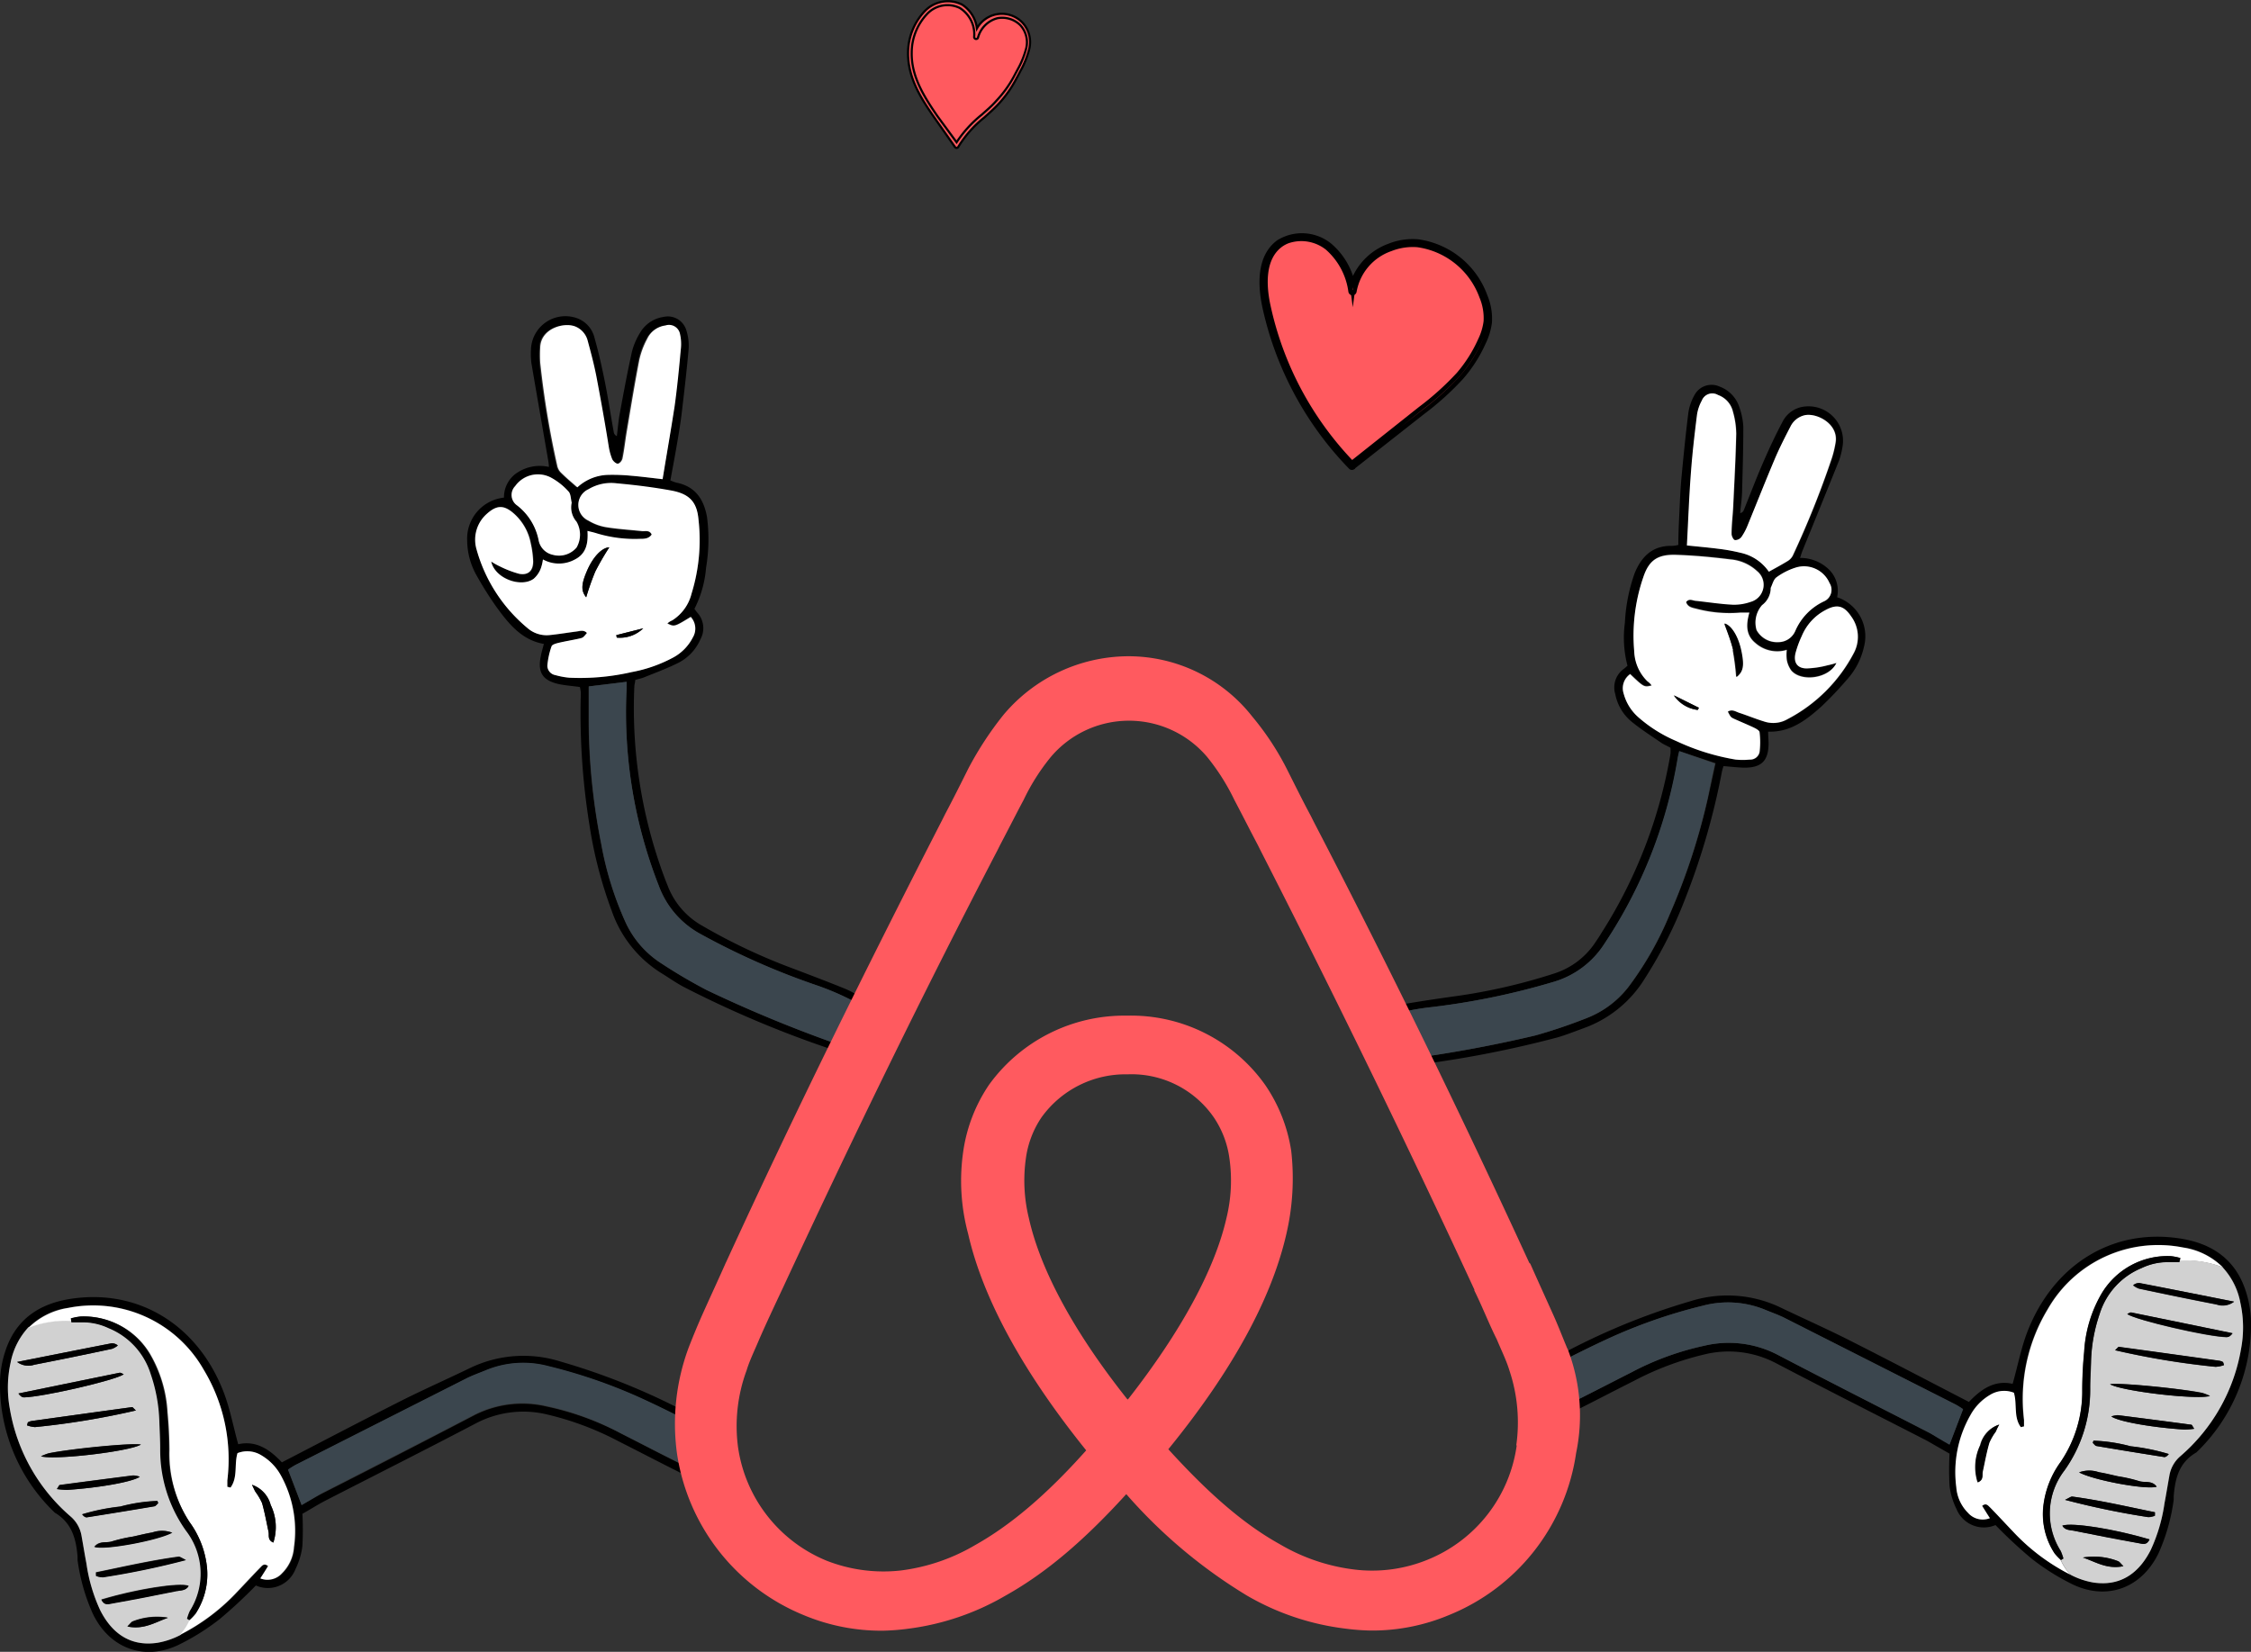<svg xmlns="http://www.w3.org/2000/svg" viewBox="0 0 261.2 191.7"><rect x="0" y="0" width="261.2" height="191.7" fill="#333333" stroke="none"/><defs><style>.cls-1{fill:#d1d1d1;}.cls-2{fill:#fff;}.cls-3{fill:#3b464e;}.cls-4,.cls-5,.cls-6{fill:#ff5a5f;}.cls-4{fill-rule:evenodd;}.cls-5,.cls-6{stroke:#000;stroke-miterlimit:10;}.cls-5{stroke-width:0.5px;}.cls-6{stroke-width:0.25px;}</style></defs><title>Fichier 3</title><g id="Calque_2" data-name="Calque 2"><g id="Calque_1-2" data-name="Calque 1"><path d="M27.64,167.61c2.13-.48,3.7.66,5.07,2.1,4.62-2.39,9.17-4.78,13.76-7.1,2.64-1.33,5.35-2.53,8-3.81A14.26,14.26,0,0,1,65,158a77.81,77.81,0,0,1,18.25,7.91l.11.07c1.53,1,2,2,1.44,3.43a3.24,3.24,0,0,1-3.7,2.3,8.07,8.07,0,0,1-2-.72c-2.46-1.22-4.89-2.5-7.34-3.73a34.6,34.6,0,0,0-8.17-3.08,11.8,11.8,0,0,0-8.36,1c-5.81,3.05-11.68,6-17.52,9-.87.45-1.71,1-2.62,1.5a35.44,35.44,0,0,1,0,3.72,8.19,8.19,0,0,1-.8,2.69A3.43,3.43,0,0,1,29.69,184a55.76,55.76,0,0,1-4.16,3.87,26.7,26.7,0,0,1-4.89,3.06c-4,1.86-8,.31-9.89-3.7A22.52,22.52,0,0,1,9,181.05c0-.13,0-.26,0-.39-.16-2.07-.68-3.95-2.63-5.1A20.57,20.57,0,0,1,0,160.3a12.2,12.2,0,0,1,.63-3.53c1.22-3.71,4-5.53,7.75-6.06,7.8-1.12,14.6,3.12,17.57,10.85C26.68,163.46,27.06,165.5,27.64,167.61Zm-.89,5-.37-.09c0-.25,0-.49,0-.74a20.13,20.13,0,0,0-2.75-12.86,14.75,14.75,0,0,0-15.71-7.16,7.73,7.73,0,0,0-6.69,6.45,13.45,13.45,0,0,0-.09,5.25A21.11,21.11,0,0,0,8.2,176a3.8,3.8,0,0,1,1.27,2.29c.19,1.06.36,2.12.56,3.17a19.33,19.33,0,0,0,1.6,5.42c1.21,2.39,3.25,4.28,6.65,3.77a9,9,0,0,0,2.65-.9,23.89,23.89,0,0,0,6.66-5c.89-.93,1.76-1.88,2.66-2.8.22-.22.45-.58.93-.19-.27.44-.55.89-.9,1.43a2.27,2.27,0,0,0,2.53-.61,4.7,4.7,0,0,0,1.37-3,13.33,13.33,0,0,0-1.58-8.34,6.11,6.11,0,0,0-2.31-2.37,3.09,3.09,0,0,0-2.73-.23C27.16,169.94,27.62,171.45,26.75,172.61ZM35,174.67c.76-.43,1.52-.89,2.31-1.3,5.92-3,11.85-6.05,17.75-9.13a12.27,12.27,0,0,1,8.37-1A32.86,32.86,0,0,1,72,166.34c2.53,1.28,5,2.59,7.58,3.84a6.31,6.31,0,0,0,2.07.6A2.36,2.36,0,0,0,84,168.83c.31-1.14.05-1.74-1.17-2.36-2.6-1.32-5.19-2.67-7.84-3.9a60.88,60.88,0,0,0-11.38-4,11.35,11.35,0,0,0-7.19.46c-.79.33-1.61.61-2.37,1q-9.88,5-19.75,10a9.92,9.92,0,0,0-.88.55Z"/><path class="cls-1" d="M22.05,188l-.27-.17a6.41,6.41,0,0,1,.31-.87,8.14,8.14,0,0,0-.42-9.33,16.18,16.18,0,0,1-3-9.54c0-1.08-.06-2.15-.1-3.23a18.58,18.58,0,0,0-1-5.42,8.46,8.46,0,0,0-4.89-5.33,7,7,0,0,0-3-.68H8.29l0-.18a11.86,11.86,0,0,0-5,.79,8.46,8.46,0,0,0-2.07,4.14,13.45,13.45,0,0,0-.09,5.25A21.11,21.11,0,0,0,8.2,176a3.8,3.8,0,0,1,1.27,2.29c.19,1.06.36,2.12.56,3.17a19.33,19.33,0,0,0,1.6,5.42c1.21,2.39,3.25,4.28,6.65,3.77a9,9,0,0,0,2.65-.9h0A6.23,6.23,0,0,0,22.09,188ZM12.9,155.9a1,1,0,0,1,.75.25,2.22,2.22,0,0,1-.68.39c-3,.64-6,1.26-9,1.84a2.17,2.17,0,0,1-2-.32C5.81,157.3,9.35,156.59,12.9,155.9ZM2.14,161.72q5.88-1.22,11.75-2.41c.13,0,.28.1.47.18-.93.69-9.4,2.64-11.59,2.68C2.56,162.18,2.34,162,2.14,161.72Zm1,3.7a1.53,1.53,0,0,1,.07-.26s0-.09.06-.11a1.55,1.55,0,0,1,.36-.13q5.85-.82,11.71-1.62c.05,0,.11.1.43.39a91.84,91.84,0,0,1-11.71,1.93A3.46,3.46,0,0,1,3.14,165.42ZM4.76,169a5.87,5.87,0,0,1,.89-.35c2.59-.53,9.68-1.23,10.7-1C15,168.45,6.38,169.47,4.76,169Zm3,3.89a9.28,9.28,0,0,1-1.17-.09c.2-.29.26-.46.33-.47q4.26-.57,8.52-1.11a2.7,2.7,0,0,1,.77.15C15.34,172,11.42,172.67,7.78,172.91Zm1.76,2.84a24.18,24.18,0,0,1,4.43-.9,19.12,19.12,0,0,1,4.31-.65l.08.26c-.14.12-.28.33-.44.36q-3.92.66-7.85,1.28C9.91,176.12,9.71,176,9.54,175.75ZM13,178.87a17.31,17.31,0,0,1,2.37-.54c.75-.16,1.5-.36,2.26-.48a3.4,3.4,0,0,1,2.29,0c-1.68.92-7.85,2.05-9,1.66C11.5,178.76,12.38,179.11,13,178.87Zm-1.87,4v-.41c3.19-.65,6.37-1.39,9.6-1.82.16,0,.35.15.83.38a93.59,93.59,0,0,1-9.62,2A2.13,2.13,0,0,1,11.16,182.91Zm3.65,5.86c.34-.33.45-.52.62-.58a7.75,7.75,0,0,1,4.07-.43C18.07,188.24,16.71,189.16,14.81,188.77Zm5.75-4.12c-2.51.51-5,1-7.55,1.45-.44.08-.91.26-1.23-.44,4-1.2,9-2,10.12-1.6C21.59,184.6,21,184.56,20.56,184.65Z"/><path class="cls-2" d="M32.6,171.24a6.11,6.11,0,0,0-2.31-2.37,3.09,3.09,0,0,0-2.73-.23c-.4,1.3.06,2.81-.81,4l-.37-.09c0-.25,0-.49,0-.74a20.13,20.13,0,0,0-2.75-12.86,14.75,14.75,0,0,0-15.71-7.16,8.36,8.36,0,0,0-4.62,2.31,11.86,11.86,0,0,1,5-.79l0-.3a6,6,0,0,1,1.15-.22,8.91,8.91,0,0,1,8,4.39,15.06,15.06,0,0,1,2,6.74c.14,1.45.21,2.91.22,4.37A14.56,14.56,0,0,0,22,176.65a10.76,10.76,0,0,1,2,5.08,8.3,8.3,0,0,1-1.3,5.53,5.84,5.84,0,0,1-.69.72,6.23,6.23,0,0,1-1.15,1.76,23.76,23.76,0,0,0,6.65-5c.89-.93,1.76-1.88,2.66-2.8.22-.22.45-.58.93-.19-.27.44-.55.89-.9,1.43a2.27,2.27,0,0,0,2.53-.61,4.7,4.7,0,0,0,1.37-3A13.33,13.33,0,0,0,32.6,171.24ZM31.72,179c-.71-.3-.47-.84-.56-1.25-.24-1.11-.44-2.24-.75-3.33a7,7,0,0,0-.77-1.31c-.12-.2-.2-.41-.4-.81a3.38,3.38,0,0,1,2.17,2.34A5.85,5.85,0,0,1,31.72,179Z"/><path class="cls-3" d="M35,174.67l-1.57-4.13a9.92,9.92,0,0,1,.88-.55q9.87-5,19.75-10c.76-.39,1.58-.67,2.37-1a11.35,11.35,0,0,1,7.19-.46,60.88,60.88,0,0,1,11.38,4c2.65,1.23,5.24,2.58,7.84,3.9,1.22.62,1.48,1.22,1.17,2.36a2.36,2.36,0,0,1-2.38,1.95,6.31,6.31,0,0,1-2.07-.6c-2.54-1.25-5.05-2.56-7.58-3.84a32.86,32.86,0,0,0-8.55-3.13,12.27,12.27,0,0,0-8.37,1c-5.9,3.08-11.83,6.09-17.75,9.13C36.5,173.78,35.74,174.24,35,174.67Z"/><path d="M8.21,153a6,6,0,0,1,1.15-.22,8.91,8.91,0,0,1,8,4.39,15.06,15.06,0,0,1,2,6.74c.14,1.45.21,2.91.22,4.37A14.56,14.56,0,0,0,22,176.65a10.76,10.76,0,0,1,2,5.08,8.3,8.3,0,0,1-1.3,5.53,7.56,7.56,0,0,1-.73.77l-.27-.17a6.41,6.41,0,0,1,.31-.87,8.14,8.14,0,0,0-.42-9.33,16.18,16.18,0,0,1-3-9.54c0-1.08-.06-2.15-.1-3.23a18.58,18.58,0,0,0-1-5.42,8.46,8.46,0,0,0-4.89-5.33,7,7,0,0,0-3-.68H8.29Z"/><path d="M15.77,163.69a91.84,91.84,0,0,1-11.71,1.93,3.46,3.46,0,0,1-.92-.2,1.53,1.53,0,0,1,.07-.26s0-.09.06-.11a1.55,1.55,0,0,1,.36-.13q5.85-.82,11.71-1.62C15.39,163.29,15.45,163.4,15.77,163.69Z"/><path d="M14.36,159.49c-.93.69-9.4,2.64-11.59,2.68-.21,0-.43-.16-.63-.45q5.88-1.22,11.75-2.41C14,159.28,14.17,159.41,14.36,159.49Z"/><path d="M11.15,182.5c3.19-.65,6.37-1.39,9.6-1.82.16,0,.35.15.83.38a93.59,93.59,0,0,1-9.62,2,2.13,2.13,0,0,1-.8-.17Z"/><path d="M11.78,185.66c4-1.2,9-2,10.12-1.6-.31.54-.9.5-1.34.59-2.51.51-5,1-7.55,1.45C12.57,186.18,12.1,186.36,11.78,185.66Z"/><path d="M2,158.06c3.84-.76,7.38-1.47,10.93-2.16a1,1,0,0,1,.75.25,2.22,2.22,0,0,1-.68.39c-3,.64-6,1.26-9,1.84A2.17,2.17,0,0,1,2,158.06Z"/><path d="M16.35,167.65c-1.35.8-10,1.82-11.59,1.37a5.87,5.87,0,0,1,.89-.35C8.24,168.14,15.33,167.44,16.35,167.65Z"/><path d="M20,177.88c-1.68.92-7.85,2.05-9,1.66.55-.78,1.43-.43,2.08-.67a17.31,17.31,0,0,1,2.37-.54c.75-.16,1.5-.36,2.26-.48A3.4,3.4,0,0,1,20,177.88Z"/><path d="M16.23,171.39c-.89.6-4.81,1.28-8.45,1.52a9.28,9.28,0,0,1-1.17-.09c.2-.29.26-.46.33-.47q4.26-.57,8.52-1.11A2.7,2.7,0,0,1,16.23,171.39Z"/><path d="M18.36,174.46c-.14.12-.28.33-.44.36q-3.92.66-7.85,1.28c-.16,0-.36-.15-.53-.35a24.18,24.18,0,0,1,4.43-.9,19.12,19.12,0,0,1,4.31-.65Z"/><path d="M29.24,172.33a3.38,3.38,0,0,1,2.17,2.34,5.85,5.85,0,0,1,.31,4.36c-.71-.3-.47-.84-.56-1.25-.24-1.11-.44-2.24-.75-3.33a7,7,0,0,0-.77-1.31C29.52,172.94,29.44,172.73,29.24,172.33Z"/><path d="M19.5,187.76c-1.43.48-2.79,1.4-4.69,1,.34-.33.45-.52.62-.58A7.75,7.75,0,0,1,19.5,187.76Z"/><path d="M235.25,154.56c3-7.73,9.77-12,17.57-10.85,3.72.53,6.53,2.35,7.75,6.06a12.2,12.2,0,0,1,.63,3.53,20.57,20.57,0,0,1-6.34,15.26c-2,1.15-2.47,3-2.63,5.1,0,.13,0,.26,0,.39a22.52,22.52,0,0,1-1.74,6.17c-1.92,4-5.86,5.56-9.89,3.7a26.7,26.7,0,0,1-4.89-3.06,55.76,55.76,0,0,1-4.16-3.87,3.43,3.43,0,0,1-4.53-1.88,8.19,8.19,0,0,1-.8-2.69,35.44,35.44,0,0,1,0-3.72c-.91-.52-1.75-1-2.62-1.5-5.84-3-11.7-5.95-17.52-9a11.8,11.8,0,0,0-8.36-1,34.6,34.6,0,0,0-8.17,3.08c-2.45,1.23-4.88,2.51-7.34,3.73a7.94,7.94,0,0,1-2,.72,3.24,3.24,0,0,1-3.7-2.3c-.52-1.44-.09-2.45,1.44-3.43l.11-.07A77.81,77.81,0,0,1,196.19,151a14.25,14.25,0,0,1,10.52.79c2.67,1.28,5.38,2.48,8,3.81,4.59,2.32,9.14,4.71,13.76,7.1,1.37-1.44,2.94-2.58,5.07-2.1C234.14,158.5,234.52,156.46,235.25,154.56Zm-1.61,7.08a3.09,3.09,0,0,0-2.73.23,6.11,6.11,0,0,0-2.31,2.37,13.33,13.33,0,0,0-1.58,8.34,4.7,4.7,0,0,0,1.37,3,2.27,2.27,0,0,0,2.53.61c-.35-.54-.63-1-.9-1.43.48-.39.71,0,.93.19.9.92,1.77,1.87,2.66,2.8a23.89,23.89,0,0,0,6.66,5,9,9,0,0,0,2.65.9c3.4.51,5.44-1.38,6.65-3.77a19.33,19.33,0,0,0,1.6-5.42c.2-1.05.37-2.11.56-3.17A3.8,3.8,0,0,1,253,169a21.11,21.11,0,0,0,7.06-12.54,13.26,13.26,0,0,0-.09-5.25,7.73,7.73,0,0,0-6.69-6.45,14.76,14.76,0,0,0-15.71,7.16,20.13,20.13,0,0,0-2.75,12.86c0,.25,0,.49,0,.74l-.37.09C233.58,164.45,234,162.94,233.64,161.64Zm-5.85,1.9a9.92,9.92,0,0,0-.88-.55q-9.87-5-19.75-10c-.76-.39-1.58-.67-2.37-1a11.35,11.35,0,0,0-7.19-.46,60.88,60.88,0,0,0-11.38,4c-2.65,1.23-5.24,2.58-7.84,3.9-1.21.62-1.48,1.22-1.17,2.36a2.36,2.36,0,0,0,2.38,1.95,6.31,6.31,0,0,0,2.07-.6c2.54-1.25,5.05-2.56,7.58-3.84a32.86,32.86,0,0,1,8.55-3.13,12.27,12.27,0,0,1,8.37,1c5.9,3.08,11.83,6.09,17.75,9.13.79.41,1.55.87,2.31,1.3Z"/><path class="cls-1" d="M239.11,181a6.23,6.23,0,0,0,1.15,1.76h0a9,9,0,0,0,2.65.9c3.4.51,5.44-1.38,6.65-3.77a19.33,19.33,0,0,0,1.6-5.42c.2-1.05.37-2.11.56-3.17A3.8,3.8,0,0,1,253,169a21.11,21.11,0,0,0,7.06-12.54,13.26,13.26,0,0,0-.09-5.25,8.37,8.37,0,0,0-2.07-4.14,11.86,11.86,0,0,0-5-.79l0,.18h-1.36a7,7,0,0,0-3,.68,8.48,8.48,0,0,0-4.89,5.33,18.58,18.58,0,0,0-1,5.42c0,1.08-.11,2.15-.1,3.23a16.11,16.11,0,0,1-3,9.54,8.16,8.16,0,0,0-.42,9.33,6.41,6.41,0,0,1,.31.87l-.27.17Zm20.12-29.92a2.17,2.17,0,0,1-2.05.32c-3-.58-6-1.2-9-1.84a2.22,2.22,0,0,1-.68-.39,1,1,0,0,1,.75-.25C251.85,149.59,255.39,150.3,259.23,151.06Zm-.8,4.11c-2.19,0-10.66-2-11.59-2.68.19-.08.34-.21.47-.18q5.88,1.19,11.75,2.41C258.86,155,258.64,155.18,258.43,155.17Zm-1.29,3.45a92.13,92.13,0,0,1-11.71-1.93c.32-.29.38-.4.43-.39q5.87.8,11.71,1.62a1.55,1.55,0,0,1,.36.13.2.2,0,0,1,.06.11,1.53,1.53,0,0,1,.07.26A3.46,3.46,0,0,1,257.14,158.62Zm-12.29,2c1-.21,8.11.49,10.7,1a5.87,5.87,0,0,1,.89.35C254.83,162.47,246.2,161.45,244.85,160.65Zm.12,3.74a2.7,2.7,0,0,1,.77-.15q4.26.54,8.52,1.11c.08,0,.13.18.33.47a9.28,9.28,0,0,1-1.17.09C249.78,165.67,245.86,165,245,164.39Zm6.16,4.71q-3.93-.61-7.85-1.28c-.16,0-.3-.24-.44-.36l.08-.26a19.12,19.12,0,0,1,4.31.65,24.18,24.18,0,0,1,4.43.9C251.49,169,251.29,169.12,251.13,169.1Zm-.88,3.44c-1.15.39-7.32-.74-9-1.66a3.37,3.37,0,0,1,2.28,0c.76.12,1.51.32,2.26.48a17.31,17.31,0,0,1,2.37.54C248.82,172.11,249.7,171.76,250.25,172.54Zm-1,3.54a93.59,93.59,0,0,1-9.62-2c.48-.23.67-.4.83-.38,3.24.43,6.41,1.17,9.6,1.82v.41A2.13,2.13,0,0,1,249.24,176.08Zm-7.54,4.68a7.75,7.75,0,0,1,4.07.43c.17.06.28.25.62.58C244.49,182.16,243.14,181.24,241.7,180.76Zm-2.39-3.7c1.13-.39,6.08.4,10.11,1.6-.32.7-.78.52-1.23.44-2.52-.48-5-.94-7.55-1.45C240.2,177.56,239.61,177.6,239.31,177.06Z"/><path class="cls-2" d="M227,172.58a4.7,4.7,0,0,0,1.37,3,2.27,2.27,0,0,0,2.53.61c-.35-.54-.63-1-.9-1.43.48-.39.71,0,.93.19.9.92,1.77,1.87,2.66,2.8a23.76,23.76,0,0,0,6.65,5,6.23,6.23,0,0,1-1.15-1.76,5.84,5.84,0,0,1-.69-.72,8.3,8.3,0,0,1-1.3-5.53,10.76,10.76,0,0,1,2-5.08,14.56,14.56,0,0,0,2.51-8.39c0-1.46.08-2.92.22-4.37a15.06,15.06,0,0,1,2-6.74,8.91,8.91,0,0,1,8-4.39A5.83,5.83,0,0,1,253,146l-.05.3a11.86,11.86,0,0,1,5,.79,8.32,8.32,0,0,0-4.62-2.31,14.76,14.76,0,0,0-15.71,7.16,20.13,20.13,0,0,0-2.75,12.86c0,.25,0,.49,0,.74l-.37.09c-.87-1.16-.41-2.67-.81-4a3.09,3.09,0,0,0-2.73.23,6.11,6.11,0,0,0-2.31,2.37A13.33,13.33,0,0,0,227,172.58Zm2.77-4.91a3.38,3.38,0,0,1,2.17-2.34c-.2.4-.28.61-.4.81a6.45,6.45,0,0,0-.76,1.31c-.32,1.09-.52,2.22-.76,3.33-.09.41.15.95-.56,1.25A5.85,5.85,0,0,1,229.79,167.67Z"/><path class="cls-3" d="M226.22,167.67l1.57-4.13a9.92,9.92,0,0,0-.88-.55q-9.87-5-19.75-10c-.76-.39-1.58-.67-2.37-1a11.35,11.35,0,0,0-7.19-.46,60.88,60.88,0,0,0-11.38,4c-2.65,1.23-5.24,2.58-7.84,3.9-1.21.62-1.48,1.22-1.17,2.36a2.36,2.36,0,0,0,2.38,1.95,6.31,6.31,0,0,0,2.07-.6c2.54-1.25,5.05-2.56,7.58-3.84a32.86,32.86,0,0,1,8.55-3.13,12.27,12.27,0,0,1,8.37,1c5.9,3.08,11.83,6.09,17.75,9.13C224.7,166.78,225.46,167.24,226.22,167.67Z"/><path d="M253,146a5.83,5.83,0,0,0-1.15-.22,8.91,8.91,0,0,0-8,4.39,15.06,15.06,0,0,0-2,6.74c-.14,1.45-.21,2.91-.22,4.37a14.56,14.56,0,0,1-2.51,8.39,10.76,10.76,0,0,0-2,5.08,8.3,8.3,0,0,0,1.3,5.53,7.56,7.56,0,0,0,.73.77l.27-.17a6.41,6.41,0,0,0-.31-.87,8.16,8.16,0,0,1,.42-9.33,16.11,16.11,0,0,0,3-9.54c0-1.08.06-2.15.1-3.23a18.58,18.58,0,0,1,1-5.42,8.48,8.48,0,0,1,4.89-5.33,7,7,0,0,1,3-.68h1.36Z"/><path d="M245.43,156.69a92.13,92.13,0,0,0,11.71,1.93,3.46,3.46,0,0,0,.92-.2,1.53,1.53,0,0,0-.07-.26.2.2,0,0,0-.06-.11,1.55,1.55,0,0,0-.36-.13q-5.85-.82-11.71-1.62C245.81,156.29,245.75,156.4,245.43,156.69Z"/><path d="M246.84,152.49c.93.69,9.4,2.64,11.59,2.68.21,0,.43-.16.63-.45q-5.88-1.22-11.75-2.41C247.18,152.28,247,152.41,246.84,152.49Z"/><path d="M250.05,175.5c-3.19-.65-6.36-1.39-9.6-1.82-.16,0-.35.15-.83.38a93.59,93.59,0,0,0,9.62,2,2.13,2.13,0,0,0,.8-.17Z"/><path d="M249.42,178.66c-4-1.2-9-2-10.11-1.6.3.54.89.5,1.33.59,2.51.51,5,1,7.55,1.45C248.64,179.18,249.1,179.36,249.42,178.66Z"/><path d="M259.23,151.06c-3.84-.76-7.38-1.47-10.93-2.16a1,1,0,0,0-.75.25,2.22,2.22,0,0,0,.68.39c3,.64,6,1.26,9,1.84A2.17,2.17,0,0,0,259.23,151.06Z"/><path d="M244.85,160.65c1.35.8,10,1.82,11.59,1.37a5.87,5.87,0,0,0-.89-.35C253,161.14,245.87,160.44,244.85,160.65Z"/><path d="M241.26,170.88c1.67.92,7.84,2.05,9,1.66-.55-.78-1.43-.43-2.08-.67a17.31,17.31,0,0,0-2.37-.54c-.75-.16-1.5-.36-2.26-.48A3.37,3.37,0,0,0,241.26,170.88Z"/><path d="M245,164.39c.89.6,4.81,1.28,8.45,1.52a9.28,9.28,0,0,0,1.17-.09c-.2-.29-.25-.46-.33-.47q-4.26-.57-8.52-1.11A2.7,2.7,0,0,0,245,164.39Z"/><path d="M242.84,167.46c.14.12.28.33.44.36q3.91.66,7.85,1.28c.16,0,.36-.15.53-.35a24.18,24.18,0,0,0-4.43-.9,19.12,19.12,0,0,0-4.31-.65Z"/><path d="M232,165.33a3.38,3.38,0,0,0-2.17,2.34,5.85,5.85,0,0,0-.31,4.36c.71-.3.47-.84.56-1.25.24-1.11.44-2.24.76-3.33a6.45,6.45,0,0,1,.76-1.31C231.68,165.94,231.76,165.73,232,165.33Z"/><path d="M241.7,180.76c1.44.48,2.79,1.4,4.69,1-.34-.33-.45-.52-.62-.58A7.75,7.75,0,0,0,241.7,180.76Z"/><path d="M67.29,79.73c-.92-.13-1.74-.18-2.54-.36-1.8-.43-2.38-1.36-2-3.19.08-.46.22-.91.36-1.45-2.52-.44-4-2.24-5.41-4.16a39.9,39.9,0,0,1-2.33-3.67,8.36,8.36,0,0,1-1.16-4.15,4.79,4.79,0,0,1,4.27-5,3.4,3.4,0,0,1,1.71-3,4.72,4.72,0,0,1,3.5-.56c0-.37-.06-.66-.11-.94-.64-3.71-1.29-7.42-1.92-11.13a8.67,8.67,0,0,1-.05-1.53,4,4,0,0,1,5.17-3.72A3.23,3.23,0,0,1,69,39.26c.49,1.73.88,3.5,1.23,5.26s.65,3.79,1,5.68a.57.57,0,0,0,.35.41c.11-.9.18-1.8.35-2.69.44-2.39.88-4.78,1.41-7.15a8,8,0,0,1,.93-2.15A3.78,3.78,0,0,1,77,36.78a2.23,2.23,0,0,1,2.62,1.49,5.83,5.83,0,0,1,.29,2.19c-.22,2.54-.52,5.07-.82,7.6-.16,1.29-.38,2.56-.6,3.84s-.46,2.53-.7,3.85a4.9,4.9,0,0,0,.68.26c2.21.43,3.2,1.93,3.57,4a19.92,19.92,0,0,1-.11,5.87,12.72,12.72,0,0,1-1.35,4.78c.11.15.21.3.33.44a2.66,2.66,0,0,1,.37,3.08,5.52,5.52,0,0,1-2.52,2.72c-1.28.65-2.65,1.15-4,1.7-.32.13-.67.2-1.05.31,0,.25-.08.47-.1.7a56.2,56.2,0,0,0,3.47,22.17c.13.37.29.73.43,1.1a9,9,0,0,0,3.93,4.53,67.84,67.84,0,0,0,10.41,4.93c2.05.78,4.1,1.55,6.14,2.38a9.23,9.23,0,0,1,1.94,1.08,3.37,3.37,0,0,1,1.44,3.28c-.21,2-1.63,3.82-4.33,2.88a123.83,123.83,0,0,1-17.56-7.35c-1-.51-1.87-1.15-2.81-1.72A13.81,13.81,0,0,1,71,105.75a50,50,0,0,1-2.6-10,81.52,81.52,0,0,1-1-15.37A5.91,5.91,0,0,0,67.29,79.73ZM57,65.17a7.74,7.74,0,0,0,1,.56,11.83,11.83,0,0,0,2.29.87c1.07.2,1.65-.36,1.63-1.45a11.41,11.41,0,0,0-.28-2.09,6.15,6.15,0,0,0-2-3.49c-1.15-1-2-1-3.09.07a4,4,0,0,0-1.21,4.08,18.18,18.18,0,0,0,5.89,9.15,3.38,3.38,0,0,0,2.63.84c1-.1,2-.27,3-.4.44,0,.91-.26,1.3.16-.44.53-.44.55-.9.65-.81.18-1.62.31-2.42.5-.28.07-.71.19-.78.39a9.09,9.09,0,0,0-.52,2.25,1.12,1.12,0,0,0,.93,1.09,8.79,8.79,0,0,0,1.61.3A26.74,26.74,0,0,0,73.29,78a16.41,16.41,0,0,0,4.84-1.74,5.46,5.46,0,0,0,2.27-2.32,2,2,0,0,0-.24-2.39c-1.9,1.16-1.9,1.16-2.71.76A1.8,1.8,0,0,1,78,72a5.13,5.13,0,0,0,2.25-3.07,21,21,0,0,0,.8-8.6c-.23-2.07-1.08-3-3.18-3.35s-4.19-.64-6.29-.83a5.1,5.1,0,0,0-3.29.68,2,2,0,0,0,0,3.65,5.78,5.78,0,0,0,2,.75c1.38.23,2.79.31,4.19.46.4,0,.88-.16,1.14.4-.31.54-.86.48-1.35.5a15.2,15.2,0,0,1-5.1-.66c-.29-.1-.58-.16-1-.26.09,1.43-.14,2.64-1.45,3.31a3.84,3.84,0,0,1-3.72,0A4.78,4.78,0,0,1,62.74,66,3,3,0,0,1,62,67.15C60.51,68.23,57.47,67.12,57,65.17Zm11.3,14.49c0,1.42,0,2.75,0,4.08a73.89,73.89,0,0,0,1.44,14.14,38.43,38.43,0,0,0,2.8,9.07,11.2,11.2,0,0,0,4.07,4.78A61.32,61.32,0,0,0,82,114.9a154.42,154.42,0,0,0,14.86,6.17,3.69,3.69,0,0,0,.56.19,2.36,2.36,0,0,0,3-2,2.58,2.58,0,0,0-1.4-3.07A31.6,31.6,0,0,0,95,114.43a84.59,84.59,0,0,1-13.75-6.06,10.47,10.47,0,0,1-4.8-5.58A55,55,0,0,1,72.7,80c0-.26,0-.53,0-.86Zm8.55-24c.48-2.94,1-5.72,1.37-8.51.3-2.18.51-4.36.71-6.55a5.15,5.15,0,0,0-.19-1.74,1.3,1.3,0,0,0-1.69-1A2.71,2.71,0,0,0,75,39.31a9.57,9.57,0,0,0-.91,2.4c-.54,2.77-1,5.56-1.46,8.34-.18,1.05-.29,2.1-.5,3.14,0,.25-.35.62-.54.62s-.55-.29-.66-.53a6.72,6.72,0,0,1-.4-1.46c-.48-2.71-.92-5.42-1.43-8.12-.26-1.38-.62-2.75-1-4.11a2.44,2.44,0,0,0-1.38-1.67c-1.32-.57-4.08.18-4.14,2.41a14.72,14.72,0,0,0,0,1.76,106.84,106.84,0,0,0,2,12.06,1.6,1.6,0,0,0,.47.76c.58.57,1.2,1.09,1.84,1.65a5.47,5.47,0,0,1,3.7-1.45,22.26,22.26,0,0,1,2.58.1C74.4,55.31,75.56,55.46,76.89,55.61ZM66.34,58.34c-.11-.43-.1-1-.37-1.27a7.57,7.57,0,0,0-2-1.61,3.24,3.24,0,0,0-4.21.93A1.47,1.47,0,0,0,60,58.62a6.76,6.76,0,0,1,2.5,4,2.13,2.13,0,0,0,1.66,1.74,2.69,2.69,0,0,0,2.75-.84,3,3,0,0,0,0-3A2.51,2.51,0,0,1,66.34,58.34Z"/><path class="cls-2" d="M57,65.17c.43,2,3.47,3.06,4.92,2A3,3,0,0,0,62.74,66,4.78,4.78,0,0,0,63,64.92a3.84,3.84,0,0,0,3.72,0c1.31-.67,1.54-1.88,1.45-3.31.39.1.68.16,1,.26a15.2,15.2,0,0,0,5.1.66c.49,0,1,0,1.35-.5-.26-.56-.74-.35-1.14-.4-1.4-.15-2.81-.23-4.19-.46a5.78,5.78,0,0,1-2-.75,2,2,0,0,1,0-3.65,5.1,5.1,0,0,1,3.29-.68c2.1.19,4.21.45,6.29.83s3,1.28,3.18,3.35a21,21,0,0,1-.8,8.6A5.13,5.13,0,0,1,78,72a1.8,1.8,0,0,0-.56.36c.81.4.81.4,2.71-.76a2,2,0,0,1,.24,2.39,5.46,5.46,0,0,1-2.27,2.32A16.41,16.41,0,0,1,73.29,78a26.74,26.74,0,0,1-7.24.65,8.79,8.79,0,0,1-1.61-.3,1.12,1.12,0,0,1-.93-1.09A9.09,9.09,0,0,1,64,75c.07-.2.5-.32.78-.39.8-.19,1.61-.32,2.42-.5.46-.1.46-.12.9-.65-.39-.42-.86-.21-1.3-.16-1,.13-2,.3-3,.4a3.38,3.38,0,0,1-2.63-.84,18.18,18.18,0,0,1-5.89-9.15,4,4,0,0,1,1.21-4.08c1.12-1,1.94-1.06,3.09-.07a6.15,6.15,0,0,1,2,3.49,11.41,11.41,0,0,1,.28,2.09c0,1.09-.56,1.65-1.63,1.45A11.83,11.83,0,0,1,58,65.73,7.74,7.74,0,0,1,57,65.17ZM70.7,63.52c-.86,0-1.91,1.16-2.57,2.67s-.74,2.32-.11,3.1a30.23,30.23,0,0,1,1.06-3A31.82,31.82,0,0,1,70.7,63.52Zm.81,10.19.06.28a3.89,3.89,0,0,0,3.07-1.07Z"/><path class="cls-3" d="M68.34,79.66l4.37-.54c0,.33,0,.6,0,.86a55,55,0,0,0,3.73,22.81,10.47,10.47,0,0,0,4.8,5.58A84.59,84.59,0,0,0,95,114.43a31.6,31.6,0,0,1,4.09,1.78,2.58,2.58,0,0,1,1.4,3.07,2.36,2.36,0,0,1-3,2,3.69,3.69,0,0,1-.56-.19A154.42,154.42,0,0,1,82,114.9a61.32,61.32,0,0,1-5.36-3.17A11.2,11.2,0,0,1,72.58,107a38.43,38.43,0,0,1-2.8-9.07,73.89,73.89,0,0,1-1.44-14.14C68.33,82.41,68.34,81.08,68.34,79.66Z"/><path class="cls-2" d="M76.89,55.61c-1.33-.15-2.49-.3-3.66-.4a22.26,22.26,0,0,0-2.58-.1A5.47,5.47,0,0,0,67,56.56c-.64-.56-1.26-1.08-1.84-1.65a1.6,1.6,0,0,1-.47-.76,106.84,106.84,0,0,1-2-12.06,14.72,14.72,0,0,1,0-1.76c.06-2.23,2.82-3,4.14-2.41a2.44,2.44,0,0,1,1.38,1.67c.37,1.36.73,2.73,1,4.11.51,2.7,1,5.41,1.43,8.12a6.72,6.72,0,0,0,.4,1.46c.11.24.44.54.66.53s.5-.37.54-.62c.21-1,.32-2.09.5-3.14.47-2.78.92-5.57,1.46-8.34a9.57,9.57,0,0,1,.91-2.4,2.71,2.71,0,0,1,2.11-1.54,1.3,1.3,0,0,1,1.69,1A5.15,5.15,0,0,1,79,40.55c-.2,2.19-.41,4.37-.71,6.55C77.86,49.89,77.37,52.67,76.89,55.61Z"/><path class="cls-2" d="M66.34,58.34a2.51,2.51,0,0,0,.56,2.21,3,3,0,0,1,0,3,2.69,2.69,0,0,1-2.75.84,2.13,2.13,0,0,1-1.66-1.74,6.76,6.76,0,0,0-2.5-4,1.47,1.47,0,0,1-.21-2.23A3.24,3.24,0,0,1,64,55.46a7.57,7.57,0,0,1,2,1.61C66.24,57.36,66.23,57.91,66.34,58.34Z"/><path d="M70.7,63.52a31.82,31.82,0,0,0-1.62,2.81,30.23,30.23,0,0,0-1.06,3c-.63-.78-.58-1.49.11-3.1S69.84,63.57,70.7,63.52Z"/><path d="M71.51,73.71l3.13-.79A3.89,3.89,0,0,1,71.57,74Z"/><path d="M199.81,89.54a81.88,81.88,0,0,1-4.28,14.8,50.85,50.85,0,0,1-4.67,9.22,13.77,13.77,0,0,1-7.08,5.76c-1,.36-2.05.79-3.11,1.09A125.1,125.1,0,0,1,162,123.86c-2.84.34-3.83-1.79-3.62-3.74a3.37,3.37,0,0,1,2.1-2.9,9.49,9.49,0,0,1,2.13-.64c2.17-.38,4.34-.7,6.51-1A67.3,67.3,0,0,0,180.28,113a9,9,0,0,0,4.81-3.59c.22-.33.44-.64.65-1a56,56,0,0,0,8.1-20.93,5.12,5.12,0,0,0,0-.7c-.34-.19-.67-.33-1-.53-1.19-.82-2.42-1.6-3.53-2.51a5.49,5.49,0,0,1-1.88-3.19,2.65,2.65,0,0,1,1-2.93c.15-.11.28-.24.42-.36a12.84,12.84,0,0,1-.3-5,20,20,0,0,1,1.14-5.76c.8-1.94,2.09-3.2,4.34-3.15a3.51,3.51,0,0,0,.72-.11c0-1.33.07-2.62.13-3.91s.11-2.59.23-3.87c.24-2.54.49-5.08.81-7.61a6,6,0,0,1,.75-2.08,2.24,2.24,0,0,1,2.88-.9,3.76,3.76,0,0,1,2.28,2.39,8,8,0,0,1,.46,2.29c0,2.43-.07,4.86-.14,7.29,0,.9-.15,1.81-.23,2.71a.54.54,0,0,0,.42-.33c.72-1.78,1.4-3.58,2.16-5.34s1.48-3.3,2.32-4.89a3.24,3.24,0,0,1,2.71-1.82,4,4,0,0,1,4.26,4.73,9.27,9.27,0,0,1-.37,1.49c-1.4,3.49-2.83,7-4.24,10.46-.11.27-.19.55-.31.9a4.76,4.76,0,0,1,3.3,1.29,3.45,3.45,0,0,1,1,3.27,4.78,4.78,0,0,1,3.11,5.79,8.34,8.34,0,0,1-2,3.81A40.55,40.55,0,0,1,211.34,82c-1.76,1.58-3.61,3-6.17,2.91,0,.56.06,1,.05,1.5-.05,1.86-.81,2.65-2.67,2.68-.81,0-1.63-.11-2.56-.18A6.37,6.37,0,0,0,199.81,89.54Zm8.07-11.78a3,3,0,0,1-.53-1.26,5.26,5.26,0,0,1,0-1.14,3.81,3.81,0,0,1-3.63-.79c-1.14-.93-1.1-2.16-.71-3.54-.41,0-.71,0-1,0a15,15,0,0,1-5.13-.44c-.47-.12-1-.18-1.21-.78.37-.49.8-.18,1.19-.14,1.4.15,2.8.37,4.2.44a5.69,5.69,0,0,0,2.08-.32,2.05,2.05,0,0,0,.77-3.57,5.19,5.19,0,0,0-3.07-1.36c-2.1-.26-4.21-.46-6.32-.53s-3.16.63-3.82,2.6a20.82,20.82,0,0,0-1.05,8.58A5.1,5.1,0,0,0,191.17,79a1.82,1.82,0,0,1,.48.48c-.88.21-.88.21-2.49-1.32a2,2,0,0,0-.75,2.28,5.56,5.56,0,0,0,1.73,2.75A16.22,16.22,0,0,0,194.51,86a26.34,26.34,0,0,0,6.93,2.17,8.16,8.16,0,0,0,1.64,0,1.1,1.1,0,0,0,1.13-.87,9.4,9.4,0,0,0,0-2.31c0-.2-.41-.41-.68-.54-.74-.35-1.5-.66-2.25-1-.43-.2-.42-.22-.75-.84.48-.32.89,0,1.31.13,1,.34,1.9.72,2.87,1a3.32,3.32,0,0,0,2.74-.26,18.17,18.17,0,0,0,7.7-7.68,4,4,0,0,0-.31-4.25c-.87-1.27-1.67-1.45-3-.72a6,6,0,0,0-2.73,3,11.76,11.76,0,0,0-.73,2c-.25,1.06.2,1.73,1.29,1.76a10.73,10.73,0,0,0,2.42-.36,10,10,0,0,0,1.06-.34C212.27,78.68,209.06,79.12,207.88,77.76Zm-13,9.41c-.07.32-.14.58-.18.84a54.8,54.8,0,0,1-8.49,21.5,10.49,10.49,0,0,1-5.88,4.43,83.9,83.9,0,0,1-14.72,3,32.51,32.51,0,0,0-4.37.88,2.56,2.56,0,0,0-2,2.69,2.37,2.37,0,0,0,2.55,2.59,3.68,3.68,0,0,0,.58-.07,151.48,151.48,0,0,0,15.84-2.87,61.89,61.89,0,0,0,5.91-2,11.3,11.3,0,0,0,5-3.81,38.46,38.46,0,0,0,4.66-8.27,74.64,74.64,0,0,0,4.42-13.51c.29-1.3.56-2.59.87-4Zm4.57-23.48a21.59,21.59,0,0,1,2.55.46,5.36,5.36,0,0,1,3.3,2.2c.75-.42,1.46-.8,2.15-1.22a1.59,1.59,0,0,0,.62-.64,108,108,0,0,0,4.55-11.36,12.52,12.52,0,0,0,.41-1.71c.42-2.19-2.12-3.51-3.53-3.24a2.44,2.44,0,0,0-1.7,1.34c-.65,1.25-1.29,2.51-1.84,3.81-1.07,2.53-2.08,5.09-3.12,7.63a6.6,6.6,0,0,1-.71,1.34.91.91,0,0,1-.75.38c-.19,0-.41-.47-.41-.72,0-1.06.14-2.12.19-3.17.13-2.82.29-5.64.35-8.46a9.66,9.66,0,0,0-.38-2.55,2.71,2.71,0,0,0-1.73-1.94,1.3,1.3,0,0,0-1.88.65,4.94,4.94,0,0,0-.56,1.66c-.27,2.18-.53,4.36-.69,6.55-.21,2.81-.32,5.63-.48,8.6C197.08,63.44,198.25,63.54,199.4,63.69Zm5,6.57a3.07,3.07,0,0,0-.64,2.9,2.71,2.71,0,0,0,2.51,1.4,2.15,2.15,0,0,0,2-1.34,6.74,6.74,0,0,1,3.28-3.38,1.46,1.46,0,0,0,.68-2.13,3.23,3.23,0,0,0-3.91-1.81,7.6,7.6,0,0,0-2.27,1.15c-.32.23-.43.77-.63,1.17A2.49,2.49,0,0,1,204.45,70.26Z"/><path class="cls-2" d="M212.05,77.21a10.73,10.73,0,0,1-2.42.36c-1.09,0-1.54-.7-1.29-1.76a11.76,11.76,0,0,1,.73-2,6,6,0,0,1,2.73-3c1.34-.73,2.14-.55,3,.72a4,4,0,0,1,.31,4.25,18.17,18.17,0,0,1-7.7,7.68,3.32,3.32,0,0,1-2.74.26c-1-.31-1.91-.69-2.87-1-.42-.15-.83-.45-1.31-.13.33.62.32.64.75.84.75.34,1.51.65,2.25,1,.27.13.66.34.68.54a9.4,9.4,0,0,1,0,2.31,1.1,1.1,0,0,1-1.13.87,8.16,8.16,0,0,1-1.64,0A26.34,26.34,0,0,1,194.51,86a16.22,16.22,0,0,1-4.37-2.73,5.56,5.56,0,0,1-1.73-2.75,2,2,0,0,1,.75-2.28c1.61,1.53,1.61,1.53,2.49,1.32a1.82,1.82,0,0,0-.48-.48,5.1,5.1,0,0,1-1.54-3.47A20.82,20.82,0,0,1,190.68,67c.66-2,1.68-2.67,3.82-2.6s4.22.27,6.32.53a5.19,5.19,0,0,1,3.07,1.36,2.05,2.05,0,0,1-.77,3.57,5.69,5.69,0,0,1-2.08.32c-1.4-.07-2.8-.29-4.2-.44-.39,0-.82-.35-1.19.14.19.6.74.66,1.21.78a15,15,0,0,0,5.13.44c.29,0,.59,0,1,0-.39,1.38-.43,2.61.71,3.54a3.81,3.81,0,0,0,3.63.79,5.26,5.26,0,0,0,0,1.14,3,3,0,0,0,.53,1.26c1.18,1.36,4.39.92,5.23-.89A10,10,0,0,1,212.05,77.21Zm-11-1.76a29.29,29.29,0,0,1,.4,3.11c.79-.63.89-1.34.55-3s-1.11-2.93-1.93-3.16C200.45,73.39,200.86,74.4,201.1,75.45Zm-6.84,5.25A3.89,3.89,0,0,0,197,82.39l.12-.25Z"/><path class="cls-3" d="M199,88.62l-4.16-1.45c-.07.32-.14.58-.18.84a54.8,54.8,0,0,1-8.49,21.5,10.49,10.49,0,0,1-5.88,4.43,83.9,83.9,0,0,1-14.72,3,32.51,32.51,0,0,0-4.37.88,2.56,2.56,0,0,0-2,2.69,2.37,2.37,0,0,0,2.55,2.59,3.68,3.68,0,0,0,.58-.07,151.48,151.48,0,0,0,15.84-2.87,61.89,61.89,0,0,0,5.91-2,11.3,11.3,0,0,0,5-3.81,38.46,38.46,0,0,0,4.66-8.27,74.64,74.64,0,0,0,4.42-13.51C198.41,91.31,198.68,90,199,88.62Z"/><path class="cls-2" d="M195.74,63.3c1.34.14,2.51.24,3.66.39a21.59,21.59,0,0,1,2.55.46,5.36,5.36,0,0,1,3.3,2.2c.75-.42,1.46-.8,2.15-1.22a1.59,1.59,0,0,0,.62-.64,108,108,0,0,0,4.55-11.36,12.52,12.52,0,0,0,.41-1.71c.42-2.19-2.12-3.51-3.53-3.24a2.44,2.44,0,0,0-1.7,1.34c-.65,1.25-1.29,2.51-1.84,3.81-1.07,2.53-2.08,5.09-3.12,7.63a6.6,6.6,0,0,1-.71,1.34.91.91,0,0,1-.75.38c-.19,0-.41-.47-.41-.72,0-1.06.14-2.12.19-3.17.13-2.82.29-5.64.35-8.46a9.66,9.66,0,0,0-.38-2.55,2.71,2.71,0,0,0-1.73-1.94,1.3,1.3,0,0,0-1.88.65,4.94,4.94,0,0,0-.56,1.66c-.27,2.18-.53,4.36-.69,6.55C196,57.51,195.9,60.33,195.74,63.3Z"/><path class="cls-2" d="M205.47,68.22a2.49,2.49,0,0,1-1,2,3.07,3.07,0,0,0-.64,2.9,2.71,2.71,0,0,0,2.51,1.4,2.15,2.15,0,0,0,2-1.34,6.74,6.74,0,0,1,3.28-3.38,1.46,1.46,0,0,0,.68-2.13,3.23,3.23,0,0,0-3.91-1.81,7.6,7.6,0,0,0-2.27,1.15C205.78,67.28,205.67,67.82,205.47,68.22Z"/><path d="M200.12,72.35c.33,1,.74,2.05,1,3.1a29.29,29.29,0,0,1,.4,3.11c.79-.63.89-1.34.55-3S200.94,72.58,200.12,72.35Z"/><path d="M197.15,82.14l-2.89-1.44A3.89,3.89,0,0,0,197,82.39Z"/><path class="cls-4" d="M181.87,156.51c-.57-1.36-1.13-2.83-1.7-4.07-.9-2-1.81-4-2.6-5.78l-.12-.11c-7.81-17-16.18-34.19-25-51.17l-.34-.68c-.91-1.69-1.81-3.51-2.72-5.32a32,32,0,0,0-4.08-6.22,18.26,18.26,0,0,0-14.37-7,19,19,0,0,0-14.49,6.79,38.82,38.82,0,0,0-4.08,6.23c-.9,1.81-1.81,3.62-2.71,5.32l-.34.68c-8.72,17-17.21,34.18-25,51.16l-.11.23c-.8,1.81-1.7,3.74-2.61,5.77-.56,1.25-1.13,2.61-1.7,4.08a25.38,25.38,0,0,0-1.35,12.22,24.06,24.06,0,0,0,14.71,18.8,23.36,23.36,0,0,0,9.17,1.81,26.27,26.27,0,0,0,2.94-.23,29.82,29.82,0,0,0,11.32-3.85c4.65-2.6,9.06-6.34,14-11.77a59.42,59.42,0,0,0,14,11.77A29.82,29.82,0,0,0,156.06,189a26.45,26.45,0,0,0,2.94.23,23,23,0,0,0,9.17-1.81,24,24,0,0,0,14.72-18.8,21.44,21.44,0,0,0-1-12.11Zm-51.05,5.89c-6.12-7.7-10.08-14.94-11.44-21.06a18.34,18.34,0,0,1-.34-6.9,11.14,11.14,0,0,1,1.81-4.76,12,12,0,0,1,10-5,11.6,11.6,0,0,1,10,5,11.14,11.14,0,0,1,1.81,4.76,18.26,18.26,0,0,1-.34,6.9c-1.36,6-5.32,13.25-11.43,21.06ZM176,167.72A16.79,16.79,0,0,1,165.68,181a17,17,0,0,1-8.6,1.14,22.32,22.32,0,0,1-8.61-2.95c-4.07-2.26-8.15-5.77-12.9-11,7.47-9.17,12-17.54,13.7-25a28.38,28.38,0,0,0,.56-9.62,18.43,18.43,0,0,0-3.05-7.7,19.08,19.08,0,0,0-16-8,19.37,19.37,0,0,0-16,8,18.43,18.43,0,0,0-3,7.7,23.62,23.62,0,0,0,.56,9.62c1.7,7.48,6.34,16,13.7,25.13-4.64,5.21-8.83,8.72-12.9,11a22.46,22.46,0,0,1-8.61,2.94,18.08,18.08,0,0,1-8.6-1.13,16.82,16.82,0,0,1-10.3-13.25,18.64,18.64,0,0,1,1-8.83c.34-1.13.9-2.26,1.47-3.62.79-1.81,1.7-3.74,2.6-5.66l.11-.23c7.82-16.86,16.19-34.07,24.91-50.82l.34-.68c.9-1.7,1.81-3.51,2.72-5.21a24.4,24.4,0,0,1,3.17-5,11.88,11.88,0,0,1,18.11,0,25.28,25.28,0,0,1,3.17,5c.9,1.7,1.81,3.51,2.71,5.21l.34.68c8.61,16.86,17,34.07,24.8,50.94v.11c.9,1.81,1.69,3.85,2.6,5.66.57,1.36,1.13,2.49,1.47,3.62a19,19,0,0,1,.79,8.72Z"/><path class="cls-5" d="M169.4,43.6a32.88,32.88,0,0,1-4.47,4L156.87,54A38.41,38.41,0,0,1,147,35.62c-.57-2.6-.65-5.8,1.51-7.38a4.82,4.82,0,0,1,5.65.34,8.39,8.39,0,0,1,2.81,5.2c.45-3.41,4.12-5.88,7.57-5.57a9.49,9.49,0,0,1,7.62,6.17,6.65,6.65,0,0,1,.5,3,7.16,7.16,0,0,1-.66,2.2A16.29,16.29,0,0,1,169.4,43.6Z"/><path class="cls-5" d="M157,54.25a.23.23,0,0,1-.25,0,38.38,38.38,0,0,1-10-18.54c-.55-2.53-.73-5.91,1.6-7.62a5.16,5.16,0,0,1,5.93.35,8.1,8.1,0,0,1,2.67,4.34,7.07,7.07,0,0,1,4.25-4.26,7.29,7.29,0,0,1,3.33-.5,9.72,9.72,0,0,1,7.82,6.33,6.77,6.77,0,0,1,.52,3.09,7.5,7.5,0,0,1-.68,2.27,16.31,16.31,0,0,1-2.61,4.1,33,33,0,0,1-4.49,4.05L157,54.22ZM149.42,28a3.53,3.53,0,0,0-.81.44c-2.12,1.57-1.94,4.75-1.41,7.14a37.81,37.81,0,0,0,9.68,18.14l7.91-6.28a32.88,32.88,0,0,0,4.44-4,16.28,16.28,0,0,0,2.53-4,6.93,6.93,0,0,0,.64-2.13,6.38,6.38,0,0,0-.49-2.87,9.26,9.26,0,0,0-7.42-6,7,7,0,0,0-3.13.47,6.38,6.38,0,0,0-4.19,4.91.23.23,0,0,1-.23.2.23.23,0,0,1-.23-.2A8.15,8.15,0,0,0,154,28.77,4.84,4.84,0,0,0,149.42,28Z"/><path class="cls-6" d="M115.58,1.89a3.34,3.34,0,0,0-2.44,2.41A3.86,3.86,0,0,0,111.5.73a3.48,3.48,0,0,0-4.09.74,6.71,6.71,0,0,0-1.85,4.62c0,2.94,1.56,5.37,3.09,7.54L111,16.94c1.16-2.14,3.18-3.37,4.77-5.08a14.15,14.15,0,0,0,2-2.8,13.59,13.59,0,0,0,1.44-3.37A3.05,3.05,0,0,0,115.58,1.89Z"/><path class="cls-6" d="M118.38,8.29c-.15.3-.31.6-.46.87a13.46,13.46,0,0,1-2,2.85c-.54.59-1.14,1.12-1.72,1.64a13,13,0,0,0-3,3.39.2.2,0,0,1-.18.12.21.21,0,0,1-.2-.09l-2.32-3.31c-1.67-2.38-3.17-4.76-3.13-7.67a7.05,7.05,0,0,1,1.93-4.79,3.7,3.7,0,0,1,4.35-.76,3.84,3.84,0,0,1,1.71,2.76,3.31,3.31,0,0,1,5.26-.7,3.33,3.33,0,0,1,.8,3.13A10.68,10.68,0,0,1,118.38,8.29ZM111,16.51a14,14,0,0,1,2.92-3.2c.57-.51,1.16-1,1.69-1.61a13.14,13.14,0,0,0,2-2.75l.46-.86a10.43,10.43,0,0,0,1-2.45,2.93,2.93,0,0,0-.68-2.72,3,3,0,0,0-2.64-.81,3.17,3.17,0,0,0-2.26,2.24.22.22,0,0,1-.26.17.23.23,0,0,1-.19-.24A3.6,3.6,0,0,0,111.38.93a3.25,3.25,0,0,0-3.81.7,6.56,6.56,0,0,0-1.78,4.47c-.05,2.77,1.41,5.08,3,7.4Z"/></g></g></svg>